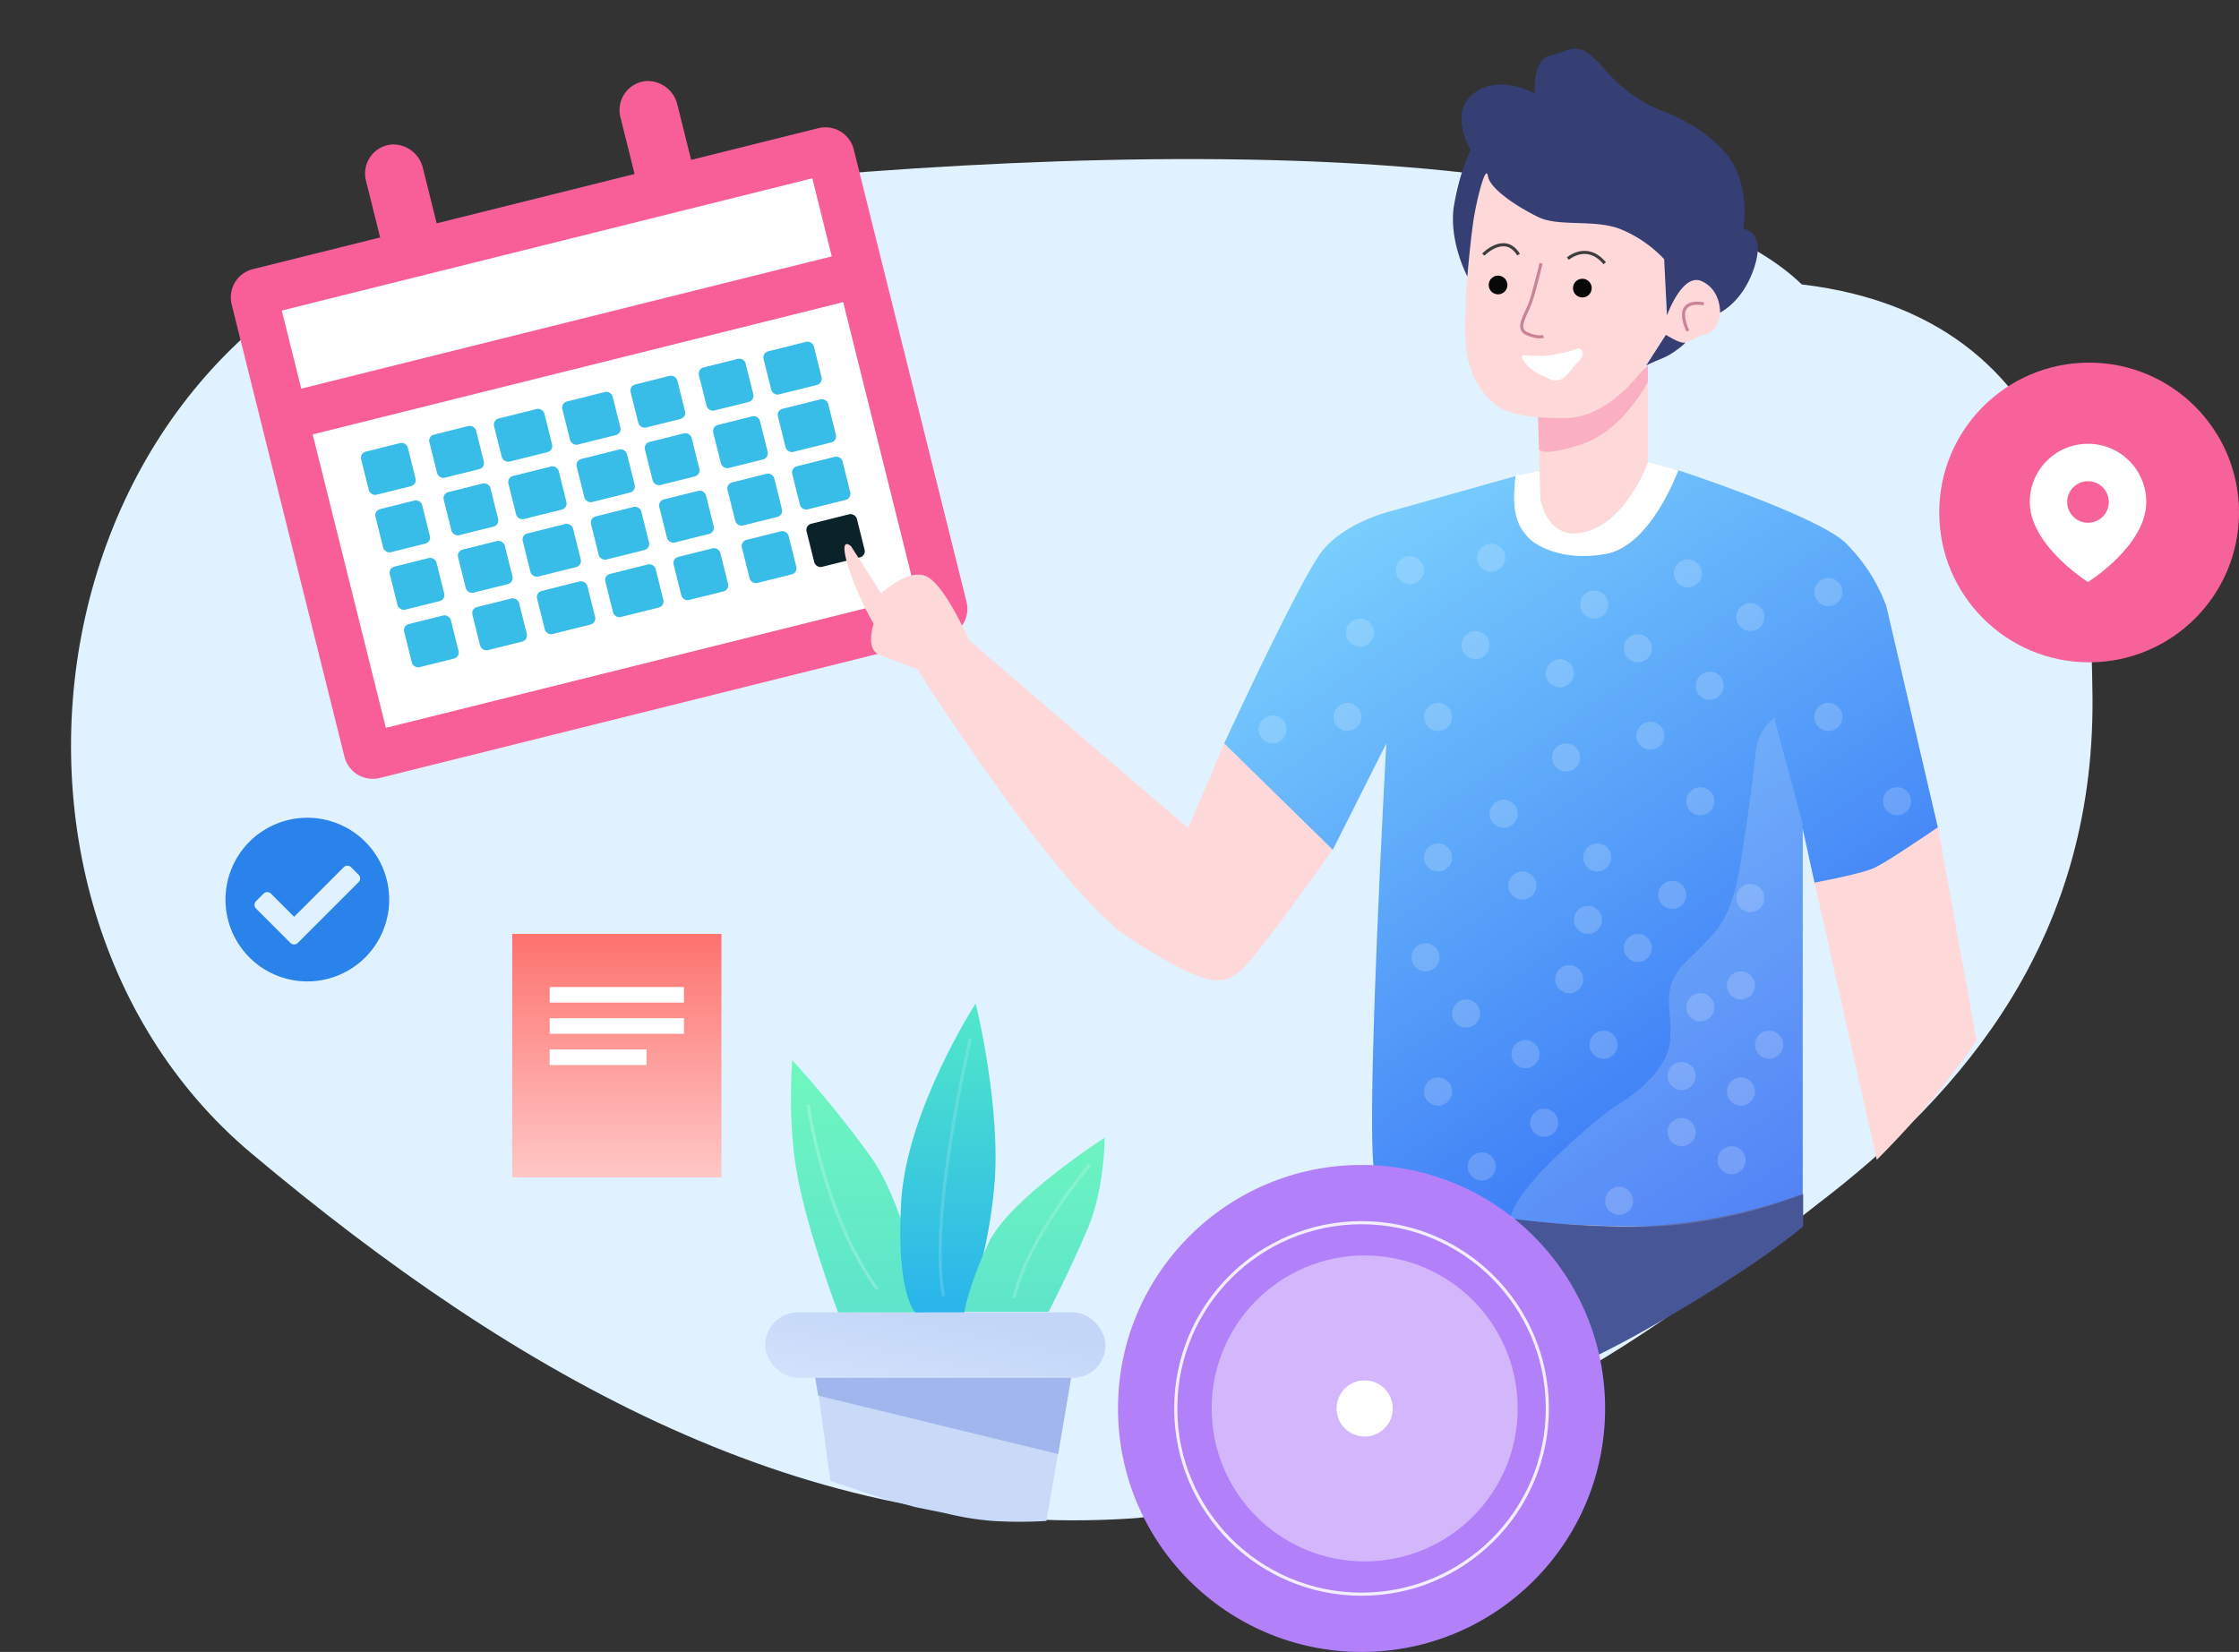 <svg xmlns="http://www.w3.org/2000/svg" xmlns:xlink="http://www.w3.org/1999/xlink" width="717.035" height="529.155" viewBox="0 0 717.035 529.155">
  <rect x="0" y="0" width="717.035" height="529.155" fill="#333333" stroke="none"/>
  <defs>
    <linearGradient id="linear-gradient" x1="0.141" y1="0.087" x2="0.732" y2="1" gradientUnits="objectBoundingBox">
      <stop offset="0" stop-color="#79cffd"/>
      <stop offset="1" stop-color="#346ff5"/>
    </linearGradient>
    <linearGradient id="linear-gradient-2" x1="0.08" y1="1" x2="0.795" y2="0.305" gradientUnits="objectBoundingBox">
      <stop offset="0" stop-color="#d1e2fc"/>
      <stop offset="1" stop-color="#c3d6f7"/>
    </linearGradient>
    <linearGradient id="linear-gradient-3" x1="0.5" x2="0.5" y2="1" gradientUnits="objectBoundingBox">
      <stop offset="0" stop-color="#70f7bf"/>
      <stop offset="1" stop-color="#5de4cb"/>
    </linearGradient>
    <linearGradient id="linear-gradient-4" x1="0.5" x2="0.5" y2="1" gradientUnits="objectBoundingBox">
      <stop offset="0" stop-color="#52e8c9"/>
      <stop offset="1" stop-color="#29b4ec"/>
    </linearGradient>
    <linearGradient id="linear-gradient-5" x1="0.5" x2="0.5" y2="1" gradientUnits="objectBoundingBox">
      <stop offset="0" stop-color="#6df4c0"/>
      <stop offset="1" stop-color="#5ee5ca"/>
    </linearGradient>
    <linearGradient id="linear-gradient-6" x1="0.5" x2="0.5" y2="1" gradientUnits="objectBoundingBox">
      <stop offset="0" stop-color="#fd726e"/>
      <stop offset="1" stop-color="#ffc7c6"/>
    </linearGradient>
  </defs>
  <g id="Group_9" data-name="Group 9" transform="translate(-806.897 -177.845)">
    <g id="Group_8" data-name="Group 8">
      <g id="Group_7" data-name="Group 7" transform="translate(-338.068 89)">
        <g id="Group_6" data-name="Group 6">
          <path id="Path_4" data-name="Path 4" d="M95.676,1.84c130.137,0,351.565,17.694,401.169,81.1,92.737,24.47,77.1,115.65,74.208,140.55-9.218,79.509-58.885,123.048-110.3,151.926-47.533,27.67-107.58,62.737-176.755,62.737-23.216,0-36.582,7.671-54.465,6.368C125.851,436.969,41.443,372.944-33.627,289.409-121.634,191.479-62.258,1.84,95.676,1.84Z" transform="translate(1218.432 166.964) rotate(-8)" fill="#e0f1ff"/>
          <g id="Layer_2" data-name="Layer 2" transform="translate(1198.737 143.307) rotate(-14)">
            <rect id="Rectangle_35" data-name="Rectangle 35" width="195" height="151" transform="translate(14.62 45.996)" fill="#fff"/>
            <g id="invisible_box" data-name="invisible box" transform="translate(-0.325 -0.325)">
              <rect id="Rectangle_6" data-name="Rectangle 6" width="224.144" height="224.144" fill="none"/>
            </g>
            <g id="icons_Q2" data-name="icons Q2" transform="translate(9.393 9.287)">
              <path id="Path_25" data-name="Path 25" d="M197.979,30.08h-42v-18.2a9.8,9.8,0,0,0-7.933-9.8,9.332,9.332,0,0,0-10.732,9.332V30.08H71.993v-18.2a9.8,9.8,0,0,0-7.933-9.8,9.332,9.332,0,0,0-10.732,9.332V30.08h-42A9.332,9.332,0,0,0,2,39.412V188.73a9.332,9.332,0,0,0,9.332,9.332H197.979a9.332,9.332,0,0,0,9.332-9.332V39.412A9.332,9.332,0,0,0,197.979,30.08ZM192.2,182.955H17.107V86.074H192.2Zm0-111.988H17.107V45.187H192.2Z" transform="translate(-2 -1.977)" fill="#f85f99"/>
              <rect id="Rectangle_7" data-name="Rectangle 7" width="15.417" height="14.231" rx="2" transform="translate(28.232 93.565)" fill="#37bde7"/>
              <rect id="Rectangle_20" data-name="Rectangle 20" width="15.417" height="14.231" rx="2" transform="translate(28.232 112.54)" fill="#37bde7"/>
              <rect id="Rectangle_27" data-name="Rectangle 27" width="15.417" height="14.231" rx="2" transform="translate(28.232 131.516)" fill="#37bde7"/>
              <rect id="Rectangle_34" data-name="Rectangle 34" width="15.417" height="14.231" rx="2" transform="translate(28.232 150.491)" fill="#37bde7"/>
              <rect id="Rectangle_8" data-name="Rectangle 8" width="15.417" height="14.231" rx="2" transform="translate(50.765 93.565)" fill="#37bde7"/>
              <rect id="Rectangle_19" data-name="Rectangle 19" width="15.417" height="14.231" rx="2" transform="translate(50.765 112.54)" fill="#37bde7"/>
              <rect id="Rectangle_26" data-name="Rectangle 26" width="15.417" height="14.231" rx="2" transform="translate(50.765 131.516)" fill="#37bde7"/>
              <rect id="Rectangle_33" data-name="Rectangle 33" width="15.417" height="14.231" rx="2" transform="translate(50.765 150.491)" fill="#37bde7"/>
              <rect id="Rectangle_9" data-name="Rectangle 9" width="16.603" height="14.231" rx="2" transform="translate(72.113 93.565)" fill="#37bde7"/>
              <rect id="Rectangle_18" data-name="Rectangle 18" width="16.603" height="14.231" rx="2" transform="translate(72.113 112.54)" fill="#37bde7"/>
              <rect id="Rectangle_25" data-name="Rectangle 25" width="16.603" height="14.231" rx="2" transform="translate(72.113 131.516)" fill="#37bde7"/>
              <rect id="Rectangle_32" data-name="Rectangle 32" width="16.603" height="14.231" rx="2" transform="translate(72.113 150.491)" fill="#37bde7"/>
              <rect id="Rectangle_10" data-name="Rectangle 10" width="16.603" height="14.231" rx="2" transform="translate(94.646 93.565)" fill="#37bde7"/>
              <rect id="Rectangle_17" data-name="Rectangle 17" width="16.603" height="14.231" rx="2" transform="translate(94.646 112.54)" fill="#37bde7"/>
              <rect id="Rectangle_24" data-name="Rectangle 24" width="16.603" height="14.231" rx="2" transform="translate(94.646 131.516)" fill="#37bde7"/>
              <rect id="Rectangle_31" data-name="Rectangle 31" width="16.603" height="14.231" rx="2" transform="translate(94.646 150.491)" fill="#37bde7"/>
              <rect id="Rectangle_11" data-name="Rectangle 11" width="15.417" height="14.231" rx="2" transform="translate(117.179 93.565)" fill="#37bde7"/>
              <rect id="Rectangle_16" data-name="Rectangle 16" width="15.417" height="14.231" rx="2" transform="translate(117.179 112.54)" fill="#37bde7"/>
              <rect id="Rectangle_23" data-name="Rectangle 23" width="15.417" height="14.231" rx="2" transform="translate(117.179 131.516)" fill="#37bde7"/>
              <rect id="Rectangle_30" data-name="Rectangle 30" width="15.417" height="14.231" rx="2" transform="translate(117.179 150.491)" fill="#37bde7"/>
              <rect id="Rectangle_12" data-name="Rectangle 12" width="15.417" height="14.231" rx="2" transform="translate(139.712 93.565)" fill="#37bde7"/>
              <rect id="Rectangle_15" data-name="Rectangle 15" width="15.417" height="14.231" rx="2" transform="translate(139.712 112.54)" fill="#37bde7"/>
              <rect id="Rectangle_22" data-name="Rectangle 22" width="15.417" height="14.231" rx="2" transform="translate(139.712 131.516)" fill="#37bde7"/>
              <rect id="Rectangle_29" data-name="Rectangle 29" width="15.417" height="14.231" rx="2" transform="translate(139.712 150.491)" fill="#37bde7"/>
              <rect id="Rectangle_13" data-name="Rectangle 13" width="16.603" height="14.231" rx="2" transform="translate(161.059 93.565)" fill="#37bde7"/>
              <rect id="Rectangle_14" data-name="Rectangle 14" width="16.603" height="14.231" rx="2" transform="translate(161.059 112.54)" fill="#37bde7"/>
              <rect id="Rectangle_21" data-name="Rectangle 21" width="16.603" height="14.231" rx="2" transform="translate(161.059 131.516)" fill="#37bde7"/>
              <rect id="Rectangle_28" data-name="Rectangle 28" width="16.603" height="14.231" rx="2" transform="translate(161.059 150.491)" fill="#0c2229"/>
            </g>
          </g>
          <path id="Path_1" data-name="Path 1" d="M1427.2,278.952l-9.7-15.147s-3.878-3.623-1.089,5.919a96.457,96.457,0,0,0,8.329,18.921s-2.651,7.973,1.6,9.761,12.382,4.755,12.382,4.755,45.751,72.179,68.45,86.536,29.218,16.165,36.025,9.189,28.6-37.926,28.6-37.926l-34.7-34.134-11.584,27.321-70.315-60.32s-7.424-17.331-13.381-20.277S1427.2,278.952,1427.2,278.952Z" fill="#ffd8d9"/>
          <path id="Path_2" data-name="Path 2" d="M1537.021,326.967s23.75-51.445,31.029-61.149S1590.6,252.53,1590.6,252.53l39.89-11.236s-4.166,19.364,10.2,22.709,23.893-.408,27.207-3.25,10.345-12.477,10.345-12.477l4.253-8.777s44.014,14.4,53.338,23.1a55.082,55.082,0,0,1,13.211,20.357l16.62,71.386s-20.433,14.255-28.156,15.575-11.359,2.079-11.359,2.079l-3.859-17.654v116.9s-21.17,10.7-51.682,10.448-49.727-2.65-49.727-2.65-31.264-6.945-35.3-13.062,3.366-139.008,3.366-139.008l-17.154,34.072Z" fill="url(#linear-gradient)"/>
          <path id="Path_3" data-name="Path 3" d="M1726.08,371.555l19.915,88.8a288.623,288.623,0,0,0,20.057-22.173c8.361-10.607,11.906-16.072,11.906-16.072l-12.383-68.274s-15.637,10.681-19.857,12.8S1726.08,371.555,1726.08,371.555Z" fill="#ffd8d9"/>
          <g id="Group_1" data-name="Group 1" transform="translate(764 -99)">
            <circle id="Ellipse_1" data-name="Ellipse 1" cx="48" cy="48" r="48" transform="translate(1002 304)" fill="#f8629a"/>
            <path id="Icon_material-location-on" data-name="Icon material-location-on" d="M26.146,3A18.632,18.632,0,0,0,7.5,21.646c0,13.984,18.646,25.628,18.646,25.628S44.792,35.63,44.792,21.646A18.632,18.632,0,0,0,26.146,3Zm0,25.3A6.659,6.659,0,1,1,32.8,21.646,6.662,6.662,0,0,1,26.146,28.3Z" transform="translate(1023.5 327)" fill="#fff"/>
          </g>
          <path id="Path_5" data-name="Path 5" d="M817.679,353.847l7.413-1.556s-2.611,17.448,8.23,19.705,18.51-9.247,18.51-9.247l5-7.609,2.3-5.5,9.765,2.649s-8.614,24.118-23.179,26.752-23.063-3.263-24.834-5.259-4.822-5.207-4.5-14.226S817.679,353.847,817.679,353.847Z" transform="translate(813.497 -112.744)" fill="#fff"/>
          <path id="Path_6" data-name="Path 6" d="M823.976,334.839l.8,26.649s2.376,14.578,15.38,10.156,19.031-21.95,19.031-21.95V319.885s-13.555,11.743-19.031,13.65S823.976,334.839,823.976,334.839Z" transform="translate(813.497 -112.744)" fill="#ffd8d9"/>
          <path id="Path_7" data-name="Path 7" d="M823.976,334.839l.389,11.829s.975,2.658,13.98-1.764,20.841-19.859,20.841-19.859v-5.159s-13.555,11.743-19.031,13.65S823.976,334.839,823.976,334.839Z" transform="translate(813.497 -113.885)" fill="#faafc3"/>
          <g id="Group_2" data-name="Group 2" transform="translate(811.712 -111.87)">
            <path id="Path_8" data-name="Path 8" d="M808.2,251.984s7.168,14.29,20.05,16.185,36.776,7.625,37.757,12.353.772,18.13.772,18.13,5.142-7.976,9.054-8.366,9.645,2.2,8.45,10.283-6.055,7.374-6.055,7.374-6.5,4.07-8.651,2.295-2.8-2.295-2.8-2.295-13.356,26.438-32.119,26.7-22.443-4.377-22.443-4.377-9.414-6.3-9.645-21.115,1.03-28.632,1.03-28.632-.387-12.319,1.677-17.553A57.44,57.44,0,0,0,808.2,251.984Z" fill="#ffd8d9"/>
            <path id="Path_9" data-name="Path 9" d="M878.892,298.07s-10.06-2.5-5.129,8.661" fill="none" stroke="#c98597" stroke-width="1"/>
            <path id="Path_10" data-name="Path 10" d="M808.269,282.276s6.889-7.137,11.3,0" fill="none" stroke="#3e3e3e" stroke-width="1"/>
            <path id="Path_11" data-name="Path 11" d="M835.353,283.557s6.1-5.36,11.809,1.483" fill="none" stroke="#3e3e3e" stroke-width="1"/>
            <path id="Path_12" data-name="Path 12" d="M826.767,285.04s-2.246,9.68-3.66,13.27-4.344,7.689-.939,9.247,5.376.923,5.376.923" fill="none" stroke="#c98597" stroke-width="1"/>
            <path id="Path_13" data-name="Path 13" d="M824.171,316.04a33.5,33.5,0,0,0,8.611,0,40.41,40.41,0,0,0,8.826-2.186s3.047,1.22,0,4.212-4.629,7.847-9.848,5.4-5.917-3.341-7.589-5.4S824.171,316.04,824.171,316.04Z" transform="translate(-2.845 -1.598)" fill="#fff"/>
            <circle id="Ellipse_2" data-name="Ellipse 2" cx="3" cy="3" r="3" transform="translate(810 289)" fill="#080808"/>
            <circle id="Ellipse_3" data-name="Ellipse 3" cx="3" cy="3" r="3" transform="translate(837 290)" fill="#080808"/>
          </g>
          <path id="Path_14" data-name="Path 14" d="M802.927,286.772s-6.26-11.724-4.2-23.188,5.283-17.288,5.283-17.288-7.288-11.707.939-18.123,19.586,0,19.586,0-.919-11.157,5.285-12.257,8.133-6.022,17.106,4.491,19.028,13.558,19.028,13.558,13.375,4.82,20.589,14.476,4.74,23.127,4.74,23.127,7.211.519,3.658,11.909-11.1,14.884-11.1,14.884.407-7.148-5.832-10.046-11.16,10.962-11.16,10.962l-.9-18.043a40.077,40.077,0,0,0-14.116-9.666c-8.393-3.2-19.569-.6-26.172-3.8s-15.5-9-16.161-13.156-3.759,8.007-4.758,15.169S802.927,286.772,802.927,286.772Z" transform="translate(811.956 -109.382)" fill="#353f74"/>
          <path id="Path_15" data-name="Path 15" d="M866.508,308.487s4.662,2.949,5.962,2.467-3.6,3.676-6.954,4.99-5.312,2.339-5.312,2.339Z" transform="translate(811.956 -112.382)" fill="#353f74"/>
          <path id="Path_16" data-name="Path 16" d="M1585.412,466.07l1.479,85.416s47.828-15.665,84.446-36.317,51.087-33.5,51.087-33.5V471.2s-27.021,10.739-56.553,10.471a330.724,330.724,0,0,1-53.64-4.933Z" fill="#475697"/>
          <g id="Group_3" data-name="Group 3" transform="translate(683 -104)">
            <circle id="Ellipse_4" data-name="Ellipse 4" cx="78" cy="78" r="78" transform="translate(820 566)" fill="#b281fa"/>
            <circle id="Ellipse_5" data-name="Ellipse 5" cx="49" cy="49" r="49" transform="translate(850 595)" fill="#d4b6fd"/>
            <circle id="Ellipse_7" data-name="Ellipse 7" cx="9" cy="9" r="9" transform="translate(890 635)" fill="#fff"/>
            <g id="Ellipse_6" data-name="Ellipse 6" transform="translate(838 584)" fill="none" stroke="#f4edff" stroke-width="1">
              <circle cx="60" cy="60" r="60" stroke="none"/>
              <circle cx="60" cy="60" r="59.5" fill="none"/>
            </g>
          </g>
          <g id="Group_4" data-name="Group 4" transform="translate(706 -10.777)">
            <rect id="Rectangle_1" data-name="Rectangle 1" width="109" height="21" rx="10.5" transform="translate(684 520)" fill="url(#linear-gradient-2)"/>
            <path id="Path_17" data-name="Path 17" d="M612.386,586.093h81.581L686.08,631.9a140.453,140.453,0,0,1-17.269,0,94.49,94.49,0,0,1-15.12-2.483l-9.458-1.915-11.187-3.01c.146,0-16.155-5.395-16.155-5.395Z" transform="translate(88 -45.093)" fill="#c9daf9"/>
            <path id="Path_18" data-name="Path 18" d="M612.52,586.17h81.94l-4.121,24.393-76.854-18.719Z" transform="translate(87.507 -45.17)" fill="#a1b6ec"/>
            <path id="Path_19" data-name="Path 19" d="M620.5,566.255h28.047s-6.1-33.405-17.2-49.3a343.886,343.886,0,0,0-25.5-31.427s-1.723,18.852,1.633,37.02S620.5,566.255,620.5,566.255Z" transform="translate(86.858 -46.255)" fill="url(#linear-gradient-3)"/>
            <path id="Path_20" data-name="Path 20" d="M664.263,466.862S642.1,501.075,640.4,530.422s4.485,35.4,4.485,35.4h15.781s6.991-14.089,9.494-39.611S664.263,466.862,664.263,466.862Z" transform="translate(87.16 -45.821)" fill="url(#linear-gradient-4)"/>
            <path id="Path_21" data-name="Path 21" d="M705.88,510.294s-30.6,19.678-37.128,33.616-7.813,22.17-7.813,22.17h26.985s7.419-14.474,12.7-27.1S705.88,510.294,705.88,510.294Z" transform="translate(86.858 -46.255)" fill="url(#linear-gradient-5)"/>
          </g>
          <path id="Path_22" data-name="Path 22" d="M1455.733,421.666s-13.474,56.2-8.637,82.381" fill="none" stroke="rgba(255,255,255,0.16)" stroke-width="1"/>
          <path id="Path_23" data-name="Path 23" d="M1403.728,442.641s5.05,35.566,22.207,59.232" fill="none" stroke="rgba(255,255,255,0.22)" stroke-width="1"/>
          <path id="Path_24" data-name="Path 24" d="M1493.955,461.939s-20,23.554-24.252,42.679" fill="none" stroke="rgba(255,255,255,0.18)" stroke-width="1"/>
          <g id="Group_5" data-name="Group 5" transform="translate(709 -45)">
            <rect id="Rectangle_2" data-name="Rectangle 2" width="67" height="78" transform="translate(600 433)" fill="url(#linear-gradient-6)"/>
            <rect id="Rectangle_3" data-name="Rectangle 3" width="43" height="5" transform="translate(612 450)" fill="#fff"/>
            <rect id="Rectangle_4" data-name="Rectangle 4" width="43" height="5" transform="translate(612 460)" fill="#fff"/>
            <rect id="Rectangle_5" data-name="Rectangle 5" width="31" height="5" transform="translate(612 470)" fill="#fff"/>
          </g>
          <path id="Icon_awesome-check-circle" data-name="Icon awesome-check-circle" d="M52.989,26.776A26.213,26.213,0,1,1,26.776.563,26.213,26.213,0,0,1,52.989,26.776ZM23.744,40.655,43.192,21.207a1.691,1.691,0,0,0,0-2.392L40.8,16.424a1.691,1.691,0,0,0-2.392,0L22.548,32.285l-7.405-7.405a1.691,1.691,0,0,0-2.392,0l-2.392,2.392a1.691,1.691,0,0,0,0,2.392L21.352,40.655a1.691,1.691,0,0,0,2.392,0Z" transform="translate(1216.613 350.224)" fill="#2a83ea"/>
          <path id="Path_26" data-name="Path 26" d="M900.147,432.422l8.871,32.876.082,118.616a153.767,153.767,0,0,1-41.594,10.053c-23.257,2.188-51.986-2.229-51.986-2.229s-.326-5.067,12.989-18.182,21.019-18.035,21.019-18.035,16.535-9.406,17.086-21.132-3.407-16.508,5.722-25.482,13.579-12.083,16.6-29.9,4.881-34.76,4.881-34.76-.016-6.042,3.669-10.39S900.147,432.422,900.147,432.422Z" transform="translate(813.238 -112.657)" fill="rgba(255,255,255,0.15)"/>
          <circle id="Ellipse_8" data-name="Ellipse 8" cx="4.5" cy="4.5" r="4.5" transform="translate(1659 469)" fill="rgba(255,255,255,0.18)"/>
          <circle id="Ellipse_9" data-name="Ellipse 9" cx="4.5" cy="4.5" r="4.5" transform="translate(1679 429)" fill="rgba(255,255,255,0.18)"/>
          <circle id="Ellipse_12" data-name="Ellipse 12" cx="4.5" cy="4.5" r="4.5" transform="translate(1695 456)" fill="rgba(255,255,255,0.18)"/>
          <circle id="Ellipse_13" data-name="Ellipse 13" cx="4.5" cy="4.5" r="4.5" transform="translate(1679 447)" fill="rgba(255,255,255,0.18)"/>
          <circle id="Ellipse_14" data-name="Ellipse 14" cx="4.5" cy="4.5" r="4.5" transform="translate(1635 444)" fill="rgba(255,255,255,0.18)"/>
          <circle id="Ellipse_15" data-name="Ellipse 15" cx="4.5" cy="4.5" r="4.5" transform="translate(1629 422)" fill="rgba(255,255,255,0.18)"/>
          <circle id="Ellipse_17" data-name="Ellipse 17" cx="4.5" cy="4.5" r="4.5" transform="translate(1610 409)" fill="rgba(255,255,255,0.18)"/>
          <circle id="Ellipse_47" data-name="Ellipse 47" cx="4.5" cy="4.5" r="4.5" transform="translate(1615 458)" fill="rgba(255,255,255,0.18)"/>
          <circle id="Ellipse_46" data-name="Ellipse 46" cx="4.5" cy="4.5" r="4.5" transform="translate(1597 391)" fill="rgba(255,255,255,0.18)"/>
          <circle id="Ellipse_45" data-name="Ellipse 45" cx="4.5" cy="4.5" r="4.5" transform="translate(1601 434)" fill="rgba(255,255,255,0.18)"/>
          <circle id="Ellipse_16" data-name="Ellipse 16" cx="4.5" cy="4.5" r="4.5" transform="translate(1643 398)" fill="rgba(255,255,255,0.18)"/>
          <circle id="Ellipse_20" data-name="Ellipse 20" cx="4.5" cy="4.5" r="4.5" transform="translate(1665 388)" fill="rgba(255,255,255,0.18)"/>
          <circle id="Ellipse_19" data-name="Ellipse 19" cx="4.5" cy="4.5" r="4.5" transform="translate(1654 419)" fill="rgba(255,255,255,0.18)"/>
          <circle id="Ellipse_18" data-name="Ellipse 18" cx="4.5" cy="4.5" r="4.5" transform="translate(1649 379)" fill="rgba(255,255,255,0.18)"/>
          <circle id="Ellipse_22" data-name="Ellipse 22" cx="4.5" cy="4.5" r="4.5" transform="translate(1652 359)" fill="rgba(255,255,255,0.18)"/>
          <circle id="Ellipse_21" data-name="Ellipse 21" cx="4.5" cy="4.5" r="4.5" transform="translate(1676 371)" fill="rgba(255,255,255,0.18)"/>
          <circle id="Ellipse_10" data-name="Ellipse 10" cx="4.5" cy="4.5" r="4.5" transform="translate(1698 434)" fill="rgba(255,255,255,0.18)"/>
          <circle id="Ellipse_25" data-name="Ellipse 25" cx="4.5" cy="4.5" r="4.5" transform="translate(1707 419)" fill="rgba(255,255,255,0.18)"/>
          <circle id="Ellipse_26" data-name="Ellipse 26" cx="4.5" cy="4.5" r="4.5" transform="translate(1685 341)" fill="rgba(255,255,255,0.18)"/>
          <circle id="Ellipse_27" data-name="Ellipse 27" cx="4.5" cy="4.5" r="4.5" transform="translate(1669 320)" fill="rgba(255,255,255,0.18)"/>
          <circle id="Ellipse_48" data-name="Ellipse 48" cx="4.5" cy="4.5" r="4.5" transform="translate(1726 314)" fill="rgba(255,255,255,0.18)"/>
          <circle id="Ellipse_50" data-name="Ellipse 50" cx="4.5" cy="4.5" r="4.5" transform="translate(1748 341)" fill="rgba(255,255,255,0.18)"/>
          <circle id="Ellipse_49" data-name="Ellipse 49" cx="4.5" cy="4.5" r="4.5" transform="translate(1726 274)" fill="rgba(255,255,255,0.18)"/>
          <circle id="Ellipse_42" data-name="Ellipse 42" cx="4.5" cy="4.5" r="4.5" transform="translate(1681 268)" fill="rgba(255,255,255,0.18)"/>
          <circle id="Ellipse_29" data-name="Ellipse 29" cx="4.5" cy="4.5" r="4.5" transform="translate(1640 300)" fill="rgba(255,255,255,0.18)"/>
          <circle id="Ellipse_30" data-name="Ellipse 30" cx="4.5" cy="4.5" r="4.5" transform="translate(1642 327)" fill="rgba(255,255,255,0.18)"/>
          <circle id="Ellipse_31" data-name="Ellipse 31" cx="4.5" cy="4.5" r="4.5" transform="translate(1622 345)" fill="rgba(255,255,255,0.18)"/>
          <circle id="Ellipse_32" data-name="Ellipse 32" cx="4.5" cy="4.5" r="4.5" transform="translate(1628 368)" fill="rgba(255,255,255,0.18)"/>
          <circle id="Ellipse_44" data-name="Ellipse 44" cx="4.5" cy="4.5" r="4.5" transform="translate(1601 359)" fill="rgba(255,255,255,0.18)"/>
          <circle id="Ellipse_33" data-name="Ellipse 33" cx="4.5" cy="4.5" r="4.5" transform="translate(1601 314)" fill="rgba(255,255,255,0.18)"/>
          <circle id="Ellipse_36" data-name="Ellipse 36" cx="4.5" cy="4.5" r="4.5" transform="translate(1572 314)" fill="rgba(255,255,255,0.18)"/>
          <circle id="Ellipse_38" data-name="Ellipse 38" cx="4.5" cy="4.5" r="4.5" transform="translate(1548 318)" fill="rgba(255,255,255,0.18)"/>
          <circle id="Ellipse_37" data-name="Ellipse 37" cx="4.5" cy="4.5" r="4.5" transform="translate(1576 287)" fill="rgba(255,255,255,0.18)"/>
          <circle id="Ellipse_35" data-name="Ellipse 35" cx="4.5" cy="4.5" r="4.5" transform="translate(1592 267)" fill="rgba(255,255,255,0.18)"/>
          <circle id="Ellipse_34" data-name="Ellipse 34" cx="4.5" cy="4.5" r="4.5" transform="translate(1613 291)" fill="rgba(255,255,255,0.18)"/>
          <circle id="Ellipse_41" data-name="Ellipse 41" cx="4.5" cy="4.5" r="4.5" transform="translate(1701 282)" fill="rgba(255,255,255,0.18)"/>
          <circle id="Ellipse_40" data-name="Ellipse 40" cx="4.5" cy="4.5" r="4.5" transform="translate(1618 263)" fill="rgba(255,255,255,0.18)"/>
          <circle id="Ellipse_39" data-name="Ellipse 39" cx="4.5" cy="4.5" r="4.5" transform="translate(1651 278)" fill="rgba(255,255,255,0.18)"/>
          <circle id="Ellipse_28" data-name="Ellipse 28" cx="4.5" cy="4.5" r="4.5" transform="translate(1688 304)" fill="rgba(255,255,255,0.18)"/>
          <circle id="Ellipse_43" data-name="Ellipse 43" cx="4.5" cy="4.5" r="4.5" transform="translate(1665 292)" fill="rgba(255,255,255,0.18)"/>
          <circle id="Ellipse_11" data-name="Ellipse 11" cx="4.5" cy="4.5" r="4.5" transform="translate(1698 400)" fill="rgba(255,255,255,0.18)"/>
          <circle id="Ellipse_24" data-name="Ellipse 24" cx="4.5" cy="4.5" r="4.5" transform="translate(1685 407)" fill="rgba(255,255,255,0.18)"/>
          <circle id="Ellipse_23" data-name="Ellipse 23" cx="4.5" cy="4.5" r="4.5" transform="translate(1701 372)" fill="rgba(255,255,255,0.18)"/>
        </g>
      </g>
    </g>
  </g>
</svg>
